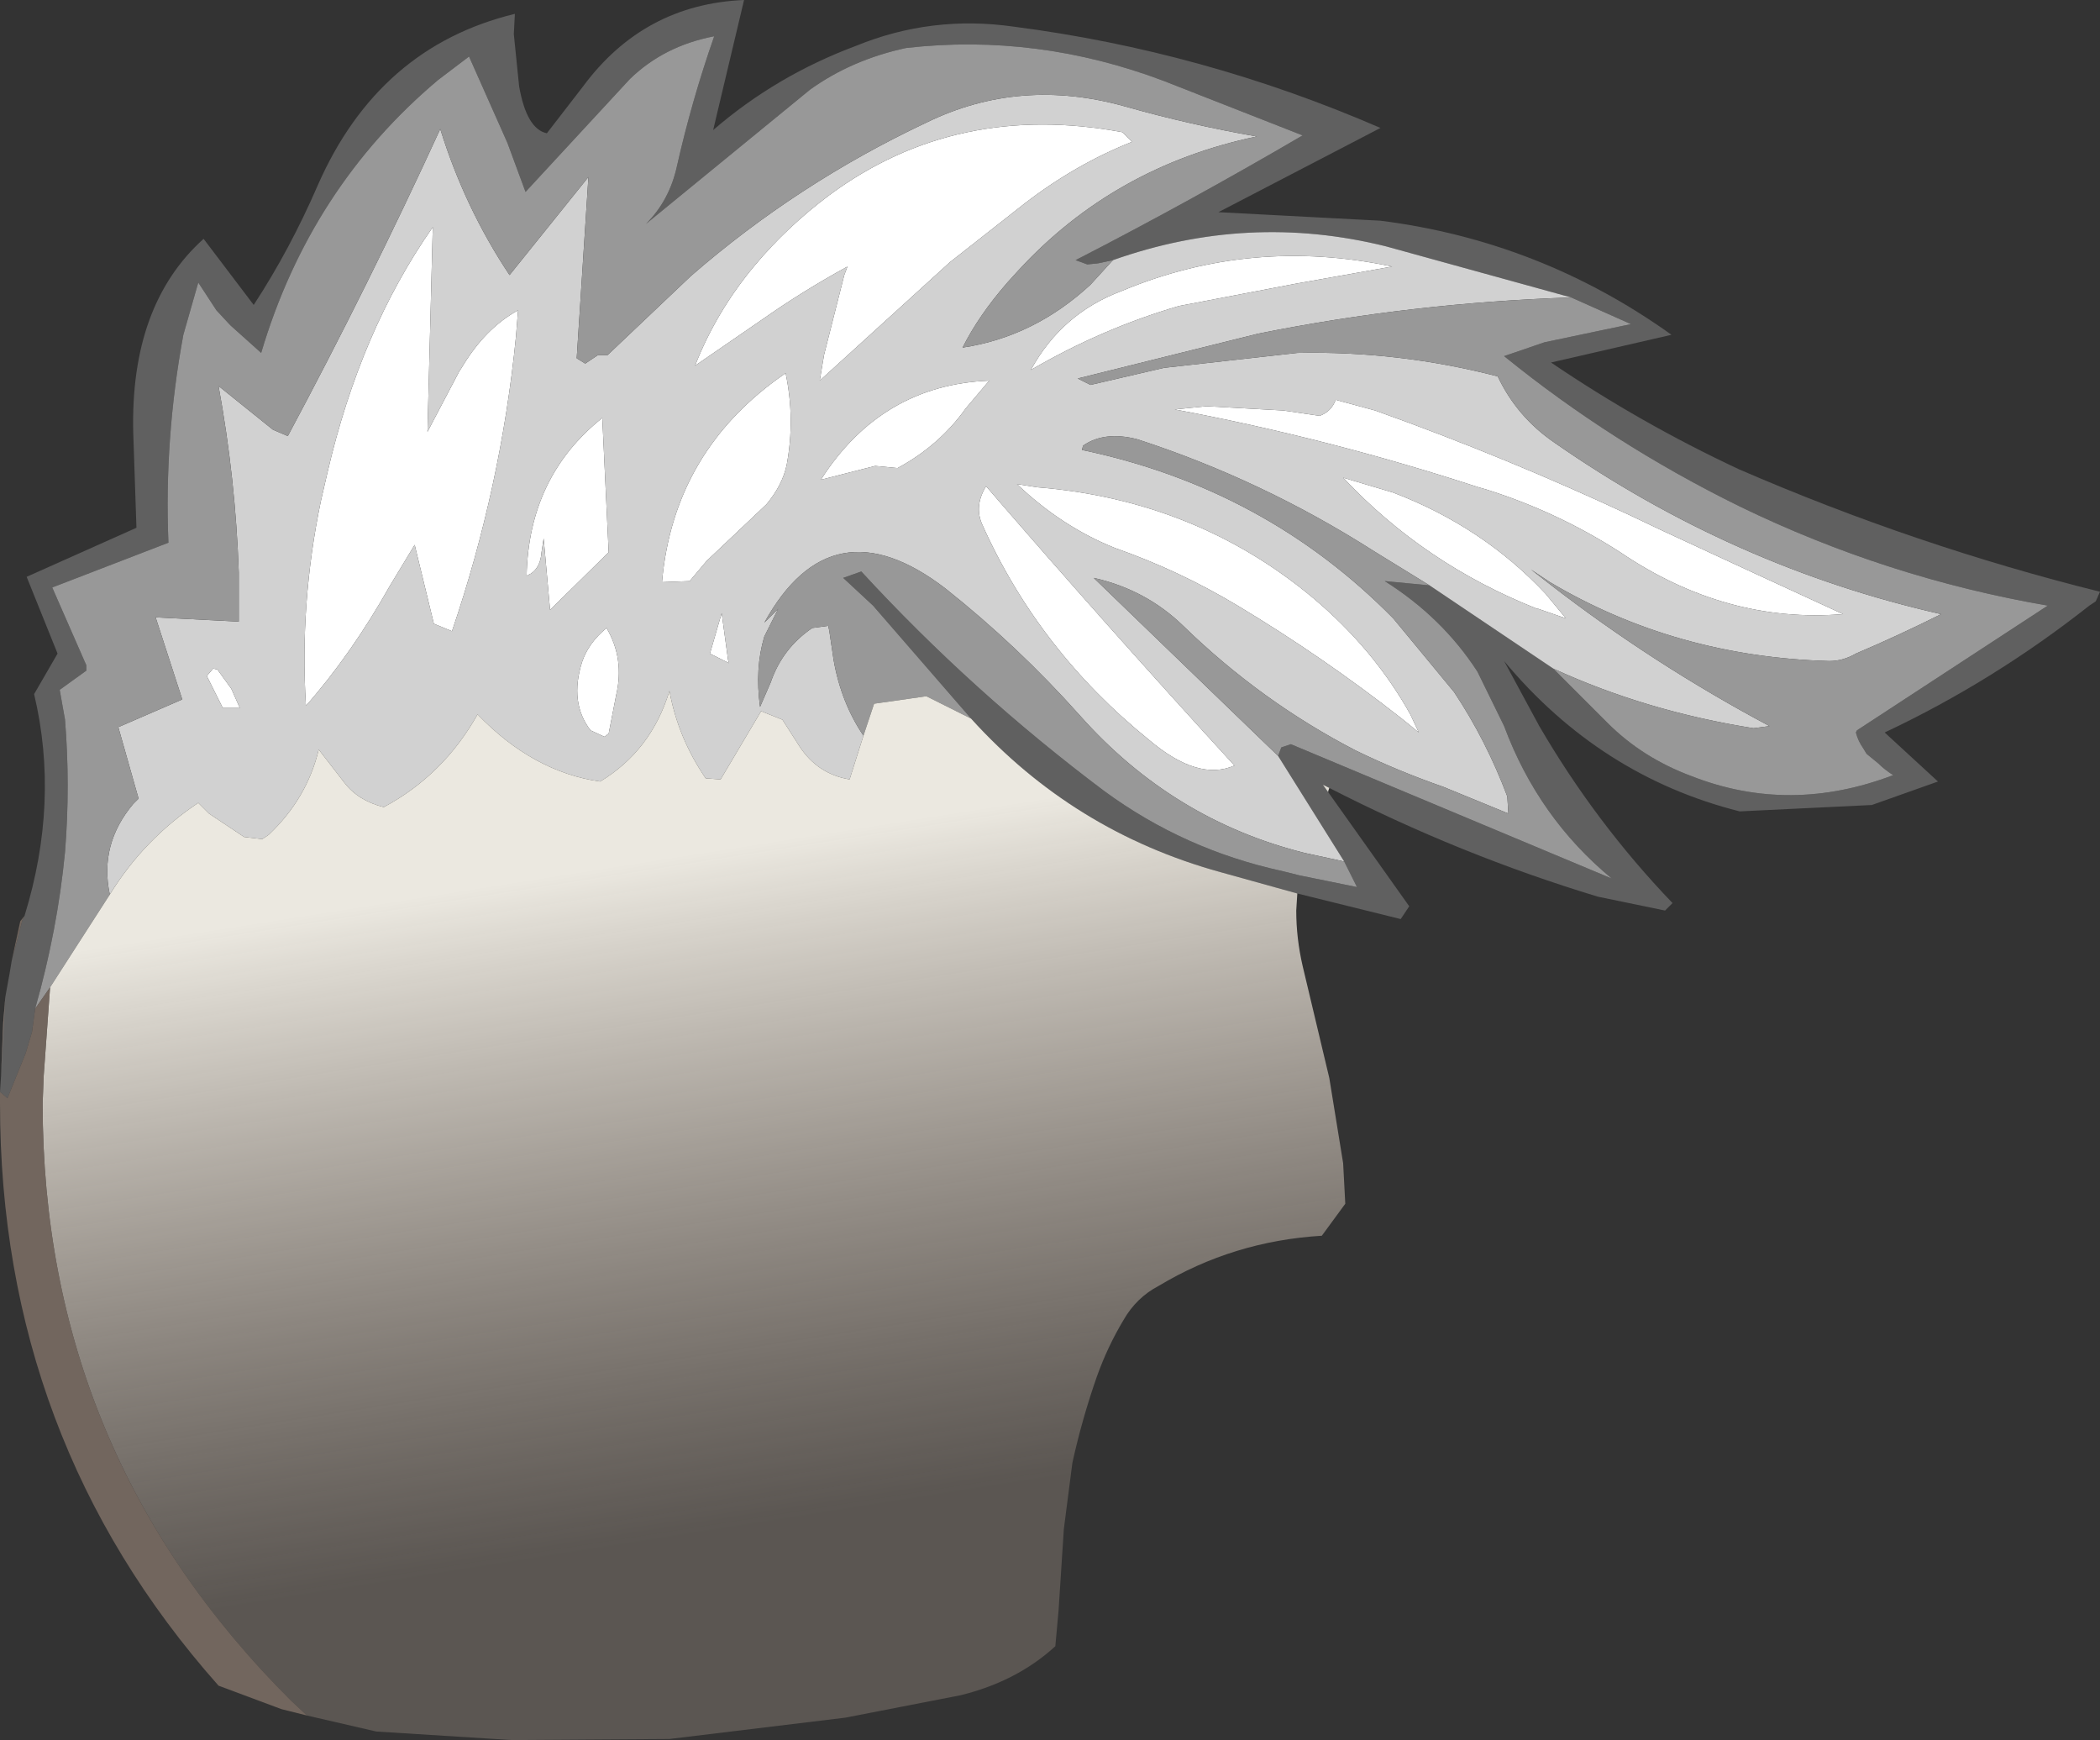 <?xml version="1.0" encoding="UTF-8" standalone="no"?>
<svg xmlns:ffdec="https://www.free-decompiler.com/flash" xmlns:xlink="http://www.w3.org/1999/xlink" ffdec:objectType="shape" height="81.6px" width="98.5px" xmlns="http://www.w3.org/2000/svg">
  <rect width="100%" height="100%" fill="#333333" stroke="none"/>
  <g transform="matrix(1.0, 0.0, 0.0, 1.0, 31.15, 53.2)">
    <path d="M-30.0 -10.25 Q-28.35 -15.6 -29.55 -20.65 L-28.45 -22.55 -29.9 -26.15 -24.75 -28.45 -24.9 -32.9 Q-25.05 -38.9 -21.6 -42.0 L-19.25 -38.9 Q-17.55 -41.5 -16.25 -44.5 -13.4 -51.0 -7.0 -52.55 L-7.05 -51.6 -6.8 -49.15 Q-6.45 -47.15 -5.5 -46.95 L-3.8 -49.15 Q-0.95 -53.0 3.75 -53.2 L2.3 -47.1 Q5.25 -49.65 9.0 -51.05 12.55 -52.5 16.4 -51.95 25.3 -50.8 33.6 -47.2 L26.0 -43.25 33.6 -42.85 Q41.1 -41.9 47.25 -37.5 L41.6 -36.2 Q45.8 -33.35 50.4 -31.2 58.7 -27.6 67.35 -25.45 L67.15 -25.0 66.85 -24.8 Q62.35 -21.25 57.25 -18.85 L59.75 -16.55 56.65 -15.45 50.45 -15.15 Q43.9 -16.8 39.4 -22.2 L41.05 -19.15 Q43.7 -14.6 47.3 -10.85 L46.95 -10.5 43.8 -11.15 Q37.35 -13.1 31.2 -16.25 L30.9 -16.4 31.15 -16.05 34.95 -10.7 34.55 -10.1 29.7 -11.3 26.1 -12.3 Q19.2 -14.2 14.4 -19.5 L9.8 -24.8 8.4 -26.1 9.25 -26.4 Q14.45 -20.75 20.65 -16.1 24.4 -13.35 29.0 -12.35 L29.8 -12.15 32.5 -11.6 31.9 -12.8 28.8 -17.75 28.95 -18.15 29.4 -18.3 44.45 -12.0 Q41.0 -14.85 39.4 -19.15 L38.15 -21.7 Q36.5 -24.25 33.8 -25.95 L35.9 -25.75 41.7 -21.85 44.25 -19.3 Q45.9 -17.65 48.2 -16.8 52.8 -15.0 57.65 -16.85 57.25 -17.1 56.95 -17.4 L56.4 -17.85 56.25 -18.1 Q56.0 -18.45 55.9 -18.85 L55.95 -18.95 64.9 -24.8 Q57.35 -26.1 50.45 -29.45 44.45 -32.4 39.4 -36.5 L41.3 -37.15 45.35 -38.0 42.55 -39.25 33.85 -41.65 Q27.4 -43.25 21.05 -41.0 L20.35 -40.85 19.85 -40.8 19.3 -41.0 Q24.65 -43.75 29.95 -46.85 L23.45 -49.4 Q17.5 -51.65 11.35 -50.95 8.8 -50.4 6.85 -49.0 L-0.85 -42.7 Q0.25 -43.8 0.6 -45.4 1.3 -48.5 2.35 -51.5 0.0 -51.05 -1.6 -49.5 L-6.5 -44.2 -7.35 -46.5 -9.15 -50.55 -10.6 -49.45 Q-16.6 -44.4 -18.9 -36.65 L-20.35 -37.95 -21.0 -38.65 -21.85 -39.95 -22.55 -37.5 Q-23.45 -32.65 -23.25 -27.75 L-28.7 -25.65 -27.1 -22.0 -27.1 -21.75 -28.35 -20.85 -28.1 -19.45 Q-27.85 -16.35 -28.1 -13.25 -28.45 -9.6 -29.5 -5.9 L-29.65 -4.8 -29.95 -3.8 -30.8 -1.7 -31.15 -2.0 -31.1 -2.75 -31.0 -5.25 -30.9 -6.45 -30.7 -7.55 -30.6 -8.15 -30.1 -10.05 -30.0 -10.25" fill="#606060" fill-rule="evenodd" stroke="none"/>
    <path d="M17.2 -35.85 Q18.65 -38.5 21.45 -39.55 27.55 -42.1 34.15 -40.7 L29.65 -39.9 24.15 -38.85 Q20.55 -37.8 17.2 -35.85 M21.5 -47.0 L21.95 -46.55 Q19.3 -45.5 16.9 -43.65 L13.4 -40.9 7.3 -35.35 7.5 -36.55 8.45 -40.3 8.6 -40.7 Q6.5 -39.55 4.65 -38.25 L1.45 -36.05 Q2.45 -38.6 4.25 -40.75 5.75 -42.55 7.75 -44.05 13.7 -48.45 21.5 -47.0 M23.95 -34.0 L25.45 -34.15 29.05 -33.95 30.75 -33.7 Q31.3 -33.9 31.5 -34.45 L33.35 -33.95 35.0 -33.35 Q41.05 -31.1 46.75 -28.35 50.95 -26.4 55.3 -24.4 49.8 -23.95 44.85 -27.3 41.9 -29.2 38.55 -30.25 L38.2 -30.35 Q31.15 -32.65 23.95 -34.0 M17.5 -30.35 Q24.95 -29.75 30.45 -25.15 33.3 -22.75 35.0 -19.7 L35.4 -18.85 34.6 -19.5 Q30.9 -22.4 26.9 -24.8 24.15 -26.45 21.15 -27.5 18.65 -28.5 16.55 -30.5 L17.5 -30.35 M31.85 -30.8 L34.2 -30.1 Q38.4 -28.5 41.35 -25.35 L42.3 -24.2 41.0 -24.65 40.95 -24.65 Q35.65 -26.75 31.85 -30.8 M7.35 -30.7 Q10.2 -35.15 15.25 -35.35 L14.15 -34.05 Q12.9 -32.3 10.95 -31.25 L9.9 -31.35 7.35 -30.7 M4.8 -29.55 L2.0 -26.9 1.2 -25.95 -0.1 -25.9 Q0.45 -32.1 5.7 -35.7 6.15 -33.55 5.75 -31.4 5.55 -30.45 4.8 -29.55 M26.75 -17.3 Q25.05 -16.55 22.75 -18.5 17.55 -22.7 14.9 -28.65 14.55 -29.5 15.1 -30.4 20.75 -23.85 26.75 -17.3 M2.7 -24.45 L3.0 -22.25 3.05 -22.1 2.15 -22.55 2.7 -24.45 M-21.45 -21.5 L-21.15 -21.85 -20.95 -21.8 -20.3 -20.9 -19.9 -20.0 -20.7 -20.0 -21.45 -21.5 M-2.9 -33.6 L-2.6 -27.3 -5.35 -24.6 -5.65 -27.95 -5.75 -27.3 Q-5.8 -26.6 -6.25 -26.3 L-6.45 -26.2 Q-6.35 -30.85 -2.9 -33.6 M-16.8 -20.1 Q-17.1 -24.9 -16.1 -29.7 L-15.8 -31.0 Q-14.25 -37.7 -10.85 -42.55 L-11.1 -32.95 -9.6 -35.8 -9.5 -35.95 Q-8.4 -37.8 -6.85 -38.65 L-6.95 -37.4 Q-7.65 -30.35 -9.95 -23.6 L-10.8 -23.95 -11.7 -27.65 -12.85 -25.75 Q-14.65 -22.55 -16.8 -20.1 M-2.7 -23.75 Q-1.85 -22.3 -2.25 -20.6 L-2.6 -18.8 -2.8 -18.65 -3.45 -18.95 Q-4.45 -20.25 -3.85 -22.15 -3.55 -23.05 -2.7 -23.75" fill="#ffffff" fill-rule="evenodd" stroke="none"/>
    <path d="M21.05 -41.0 Q27.4 -43.25 33.85 -41.65 L42.55 -39.25 Q35.05 -39.0 27.85 -37.55 L19.4 -35.45 20.0 -35.15 23.45 -35.95 29.7 -36.65 Q34.45 -36.75 39.1 -35.55 40.0 -33.65 41.75 -32.45 50.15 -26.6 59.9 -24.4 57.9 -23.4 55.9 -22.55 55.3 -22.2 54.65 -22.2 47.45 -22.4 41.55 -25.9 L40.65 -26.5 41.55 -25.8 Q46.4 -22.05 51.85 -19.15 L51.1 -19.05 Q46.05 -19.85 41.7 -21.85 L35.9 -25.75 33.3 -27.35 Q28.05 -30.7 22.2 -32.6 20.65 -33.0 19.65 -32.3 L19.6 -32.1 Q28.2 -30.3 34.2 -24.2 L37.05 -20.75 Q38.55 -18.5 39.55 -15.85 L39.6 -15.05 36.55 -16.3 Q34.4 -17.05 32.45 -18.0 28.0 -20.3 24.35 -23.85 22.6 -25.55 20.15 -26.1 L28.8 -17.75 31.9 -12.8 30.05 -13.2 Q23.85 -14.75 19.5 -19.65 16.6 -22.9 13.2 -25.6 7.85 -29.7 4.7 -24.0 L5.35 -24.65 4.7 -23.35 Q4.25 -21.85 4.5 -20.05 L5.0 -21.2 Q5.55 -22.8 6.95 -23.75 L7.7 -23.85 7.75 -23.6 7.95 -22.25 Q8.3 -20.25 9.35 -18.7 L8.7 -16.65 Q7.2 -16.9 6.35 -18.2 L5.55 -19.45 4.55 -19.85 2.65 -16.65 1.95 -16.7 Q0.65 -18.6 0.25 -20.8 -0.6 -18.0 -3.0 -16.55 -6.15 -17.0 -8.75 -19.7 -10.35 -16.85 -13.15 -15.35 -14.35 -15.65 -15.0 -16.5 L-16.2 -18.05 Q-16.75 -15.75 -18.55 -14.05 L-18.85 -13.85 -19.7 -13.95 -21.35 -15.05 -21.85 -15.55 Q-24.4 -13.85 -26.0 -11.25 -26.5 -13.6 -24.9 -15.5 L-24.65 -15.75 -25.6 -19.1 -22.6 -20.4 -23.85 -24.25 -19.95 -24.05 -19.95 -26.35 Q-20.1 -30.75 -20.9 -35.1 L-18.35 -33.05 -17.65 -32.75 Q-13.85 -39.85 -10.5 -47.15 -9.35 -43.45 -7.25 -40.3 L-3.55 -44.9 -4.1 -36.4 -3.7 -36.15 -3.1 -36.55 -2.65 -36.55 1.25 -40.25 Q6.25 -44.6 12.3 -47.45 16.7 -49.6 21.65 -48.2 24.65 -47.35 27.8 -46.8 21.1 -45.4 16.6 -40.5 L16.1 -39.95 Q14.75 -38.4 14.0 -36.9 17.35 -37.4 20.0 -39.85 L21.05 -41.0 M17.2 -35.85 Q20.55 -37.8 24.15 -38.85 L29.65 -39.9 34.15 -40.7 Q27.55 -42.1 21.45 -39.55 18.65 -38.5 17.2 -35.85 M21.5 -47.0 Q13.7 -48.45 7.75 -44.05 5.75 -42.55 4.25 -40.75 2.45 -38.6 1.45 -36.05 L4.65 -38.25 Q6.5 -39.55 8.6 -40.7 L8.45 -40.3 7.5 -36.55 7.3 -35.35 13.4 -40.9 16.9 -43.65 Q19.3 -45.5 21.95 -46.55 L21.5 -47.0 M23.95 -34.0 Q31.15 -32.65 38.2 -30.35 L38.55 -30.25 Q41.9 -29.2 44.85 -27.3 49.8 -23.95 55.3 -24.4 50.95 -26.4 46.75 -28.35 41.05 -31.1 35.0 -33.35 L33.35 -33.95 31.5 -34.45 Q31.3 -33.9 30.75 -33.7 L29.05 -33.95 25.45 -34.15 23.95 -34.0 M17.5 -30.35 L16.55 -30.5 Q18.65 -28.5 21.15 -27.5 24.15 -26.45 26.9 -24.8 30.9 -22.4 34.6 -19.5 L35.4 -18.85 35.0 -19.7 Q33.3 -22.75 30.45 -25.15 24.95 -29.75 17.5 -30.35 M31.85 -30.8 Q35.65 -26.75 40.95 -24.65 L41.0 -24.65 42.3 -24.2 41.35 -25.35 Q38.4 -28.5 34.2 -30.1 L31.85 -30.8 M7.35 -30.7 L9.9 -31.35 10.95 -31.25 Q12.9 -32.3 14.15 -34.05 L15.25 -35.35 Q10.2 -35.15 7.35 -30.7 M26.75 -17.3 Q20.75 -23.85 15.1 -30.4 14.55 -29.5 14.9 -28.65 17.55 -22.7 22.75 -18.5 25.05 -16.55 26.75 -17.3 M4.8 -29.55 Q5.55 -30.45 5.75 -31.4 6.15 -33.55 5.7 -35.7 0.45 -32.1 -0.1 -25.9 L1.2 -25.95 2.0 -26.9 4.8 -29.55 M2.7 -24.45 L2.15 -22.55 3.05 -22.1 3.0 -22.25 2.7 -24.45 M-16.8 -20.1 Q-14.65 -22.55 -12.85 -25.75 L-11.7 -27.65 -10.8 -23.95 -9.95 -23.6 Q-7.65 -30.35 -6.95 -37.4 L-6.85 -38.65 Q-8.4 -37.8 -9.5 -35.95 L-9.6 -35.8 -11.1 -32.95 -10.85 -42.55 Q-14.25 -37.7 -15.8 -31.0 L-16.1 -29.7 Q-17.1 -24.9 -16.8 -20.1 M-2.9 -33.6 Q-6.35 -30.85 -6.45 -26.2 L-6.25 -26.3 Q-5.8 -26.6 -5.75 -27.3 L-5.65 -27.95 -5.35 -24.6 -2.6 -27.3 -2.9 -33.6 M-21.45 -21.5 L-20.7 -20.0 -19.9 -20.0 -20.3 -20.9 -20.95 -21.8 -21.15 -21.85 -21.45 -21.5 M-2.7 -23.75 Q-3.55 -23.05 -3.85 -22.15 -4.45 -20.25 -3.45 -18.95 L-2.8 -18.65 -2.6 -18.8 -2.25 -20.6 Q-1.85 -22.3 -2.7 -23.75" fill="#d1d1d1" fill-rule="evenodd" stroke="none"/>
    <path d="M-29.5 -5.9 Q-28.45 -9.6 -28.1 -13.25 -27.85 -16.35 -28.1 -19.45 L-28.35 -20.85 -27.1 -21.75 -27.1 -22.0 -28.7 -25.65 -23.25 -27.75 Q-23.45 -32.65 -22.55 -37.5 L-21.85 -39.95 -21.0 -38.65 -20.35 -37.95 -18.9 -36.65 Q-16.6 -44.4 -10.6 -49.45 L-9.15 -50.55 -7.35 -46.5 -6.5 -44.2 -1.6 -49.5 Q0.0 -51.05 2.35 -51.5 1.3 -48.5 0.6 -45.4 0.25 -43.8 -0.85 -42.7 L6.85 -49.0 Q8.8 -50.4 11.35 -50.95 17.5 -51.65 23.45 -49.4 L29.95 -46.85 Q24.65 -43.75 19.3 -41.0 L19.85 -40.8 20.35 -40.85 21.05 -41.0 20.0 -39.85 Q17.35 -37.4 14.0 -36.9 14.75 -38.4 16.1 -39.95 L16.6 -40.5 Q21.1 -45.4 27.8 -46.8 24.65 -47.35 21.65 -48.2 16.7 -49.6 12.3 -47.45 6.25 -44.6 1.25 -40.25 L-2.65 -36.55 -3.1 -36.55 -3.7 -36.15 -4.1 -36.4 -3.55 -44.9 -7.25 -40.3 Q-9.35 -43.45 -10.5 -47.15 -13.85 -39.85 -17.65 -32.75 L-18.35 -33.05 -20.9 -35.1 Q-20.1 -30.75 -19.95 -26.35 L-19.95 -24.05 -23.85 -24.25 -22.6 -20.4 -25.6 -19.1 -24.65 -15.75 -24.9 -15.5 Q-26.5 -13.6 -26.0 -11.25 L-28.8 -6.9 -29.5 -5.9 M42.55 -39.25 L45.35 -38.0 41.3 -37.15 39.4 -36.5 Q44.45 -32.4 50.45 -29.45 57.35 -26.1 64.9 -24.8 L55.95 -18.95 55.9 -18.85 Q56.0 -18.45 56.25 -18.1 L56.4 -17.85 56.95 -17.4 Q57.25 -17.1 57.65 -16.85 52.8 -15.0 48.2 -16.8 45.9 -17.65 44.25 -19.3 L41.7 -21.85 Q46.05 -19.85 51.1 -19.05 L51.85 -19.15 Q46.4 -22.05 41.55 -25.8 L40.65 -26.5 41.55 -25.9 Q47.45 -22.4 54.65 -22.2 55.3 -22.2 55.9 -22.55 57.9 -23.4 59.9 -24.4 50.15 -26.6 41.75 -32.45 40.0 -33.65 39.1 -35.55 34.45 -36.75 29.7 -36.65 L23.45 -35.95 20.0 -35.15 19.4 -35.45 27.85 -37.55 Q35.05 -39.0 42.55 -39.25 M35.9 -25.75 L33.8 -25.95 Q36.5 -24.25 38.15 -21.7 L39.4 -19.15 Q41.0 -14.85 44.45 -12.0 L29.4 -18.3 28.95 -18.15 28.8 -17.75 20.15 -26.1 Q22.6 -25.55 24.35 -23.85 28.0 -20.3 32.45 -18.0 34.4 -17.05 36.55 -16.3 L39.6 -15.05 39.55 -15.85 Q38.55 -18.5 37.05 -20.75 L34.2 -24.2 Q28.2 -30.3 19.6 -32.1 L19.65 -32.3 Q20.65 -33.0 22.2 -32.6 28.05 -30.7 33.3 -27.35 L35.9 -25.75 M31.9 -12.8 L32.5 -11.6 29.8 -12.15 29.0 -12.35 Q24.4 -13.35 20.65 -16.1 14.45 -20.75 9.25 -26.4 L8.4 -26.1 9.8 -24.8 14.4 -19.5 12.3 -20.55 9.85 -20.2 9.35 -18.7 Q8.3 -20.25 7.95 -22.25 L7.75 -23.6 7.7 -23.85 6.95 -23.75 Q5.55 -22.8 5.0 -21.2 L4.5 -20.05 Q4.25 -21.85 4.7 -23.35 L5.35 -24.65 4.7 -24.0 Q7.85 -29.7 13.2 -25.6 16.6 -22.9 19.5 -19.65 23.85 -14.75 30.05 -13.2 L31.9 -12.8" fill="#989898" fill-rule="evenodd" stroke="none"/>
    <path d="M14.4 -19.5 Q19.2 -14.2 26.1 -12.3 L29.7 -11.3 29.65 -10.5 Q29.65 -9.2 29.95 -7.9 L31.2 -2.65 31.85 1.35 31.95 3.25 30.85 4.75 Q26.7 5.0 23.2 7.1 22.15 7.65 21.55 8.7 20.8 9.95 20.3 11.35 19.6 13.35 19.15 15.4 L18.75 18.5 18.5 22.35 18.35 24.0 Q16.55 25.65 13.9 26.3 L8.5 27.35 0.25 28.35 -7.15 28.4 -13.5 28.0 -16.75 27.25 -17.5 26.55 Q-29.15 14.95 -29.15 -1.45 L-29.1 -2.75 -28.8 -6.9 -26.0 -11.25 Q-24.4 -13.85 -21.85 -15.55 L-21.35 -15.05 -19.7 -13.95 -18.85 -13.85 -18.55 -14.05 Q-16.75 -15.75 -16.2 -18.05 L-15.0 -16.5 Q-14.35 -15.65 -13.15 -15.35 -10.35 -16.85 -8.75 -19.7 -6.15 -17.0 -3.0 -16.55 -0.6 -18.0 0.25 -20.8 0.65 -18.6 1.95 -16.7 L2.65 -16.65 4.55 -19.85 5.55 -19.45 6.35 -18.2 Q7.2 -16.9 8.7 -16.65 L9.35 -18.7 9.85 -20.2 12.3 -20.55 14.4 -19.5 M31.15 -16.05 L30.9 -16.4 31.2 -16.25 31.15 -16.1 31.15 -16.05" fill="url(#gradient0)" fill-rule="evenodd" stroke="none"/>
    <path d="M-30.0 -10.25 L-30.1 -10.05 -30.6 -8.15 -30.2 -10.0 -30.0 -10.25 M-30.9 -6.45 L-31.0 -5.25 -31.1 -2.75 -30.9 -6.45 M-31.15 -2.0 L-30.8 -1.7 -29.95 -3.8 -29.65 -4.8 -29.5 -5.9 -28.8 -6.9 -29.1 -2.75 -29.15 -1.45 Q-29.15 14.95 -17.5 26.55 L-16.75 27.25 -17.95 26.95 -20.9 25.85 Q-31.15 14.3 -31.15 -1.45 L-31.15 -2.0" fill="#8e7c71" fill-opacity="0.694" fill-rule="evenodd" stroke="none"/>
  </g>
  <defs>
    <linearGradient gradientTransform="matrix(-0.003, -0.019, 0.038, -0.006, 1.5, 2.75)" gradientUnits="userSpaceOnUse" id="gradient0" spreadMethod="pad" x1="-819.2" x2="819.2">
      <stop offset="0.0" stop-color="#b9a99b" stop-opacity="0.298"/>
      <stop offset="1.0" stop-color="#ebe8e0"/>
    </linearGradient>
  </defs>
</svg>
